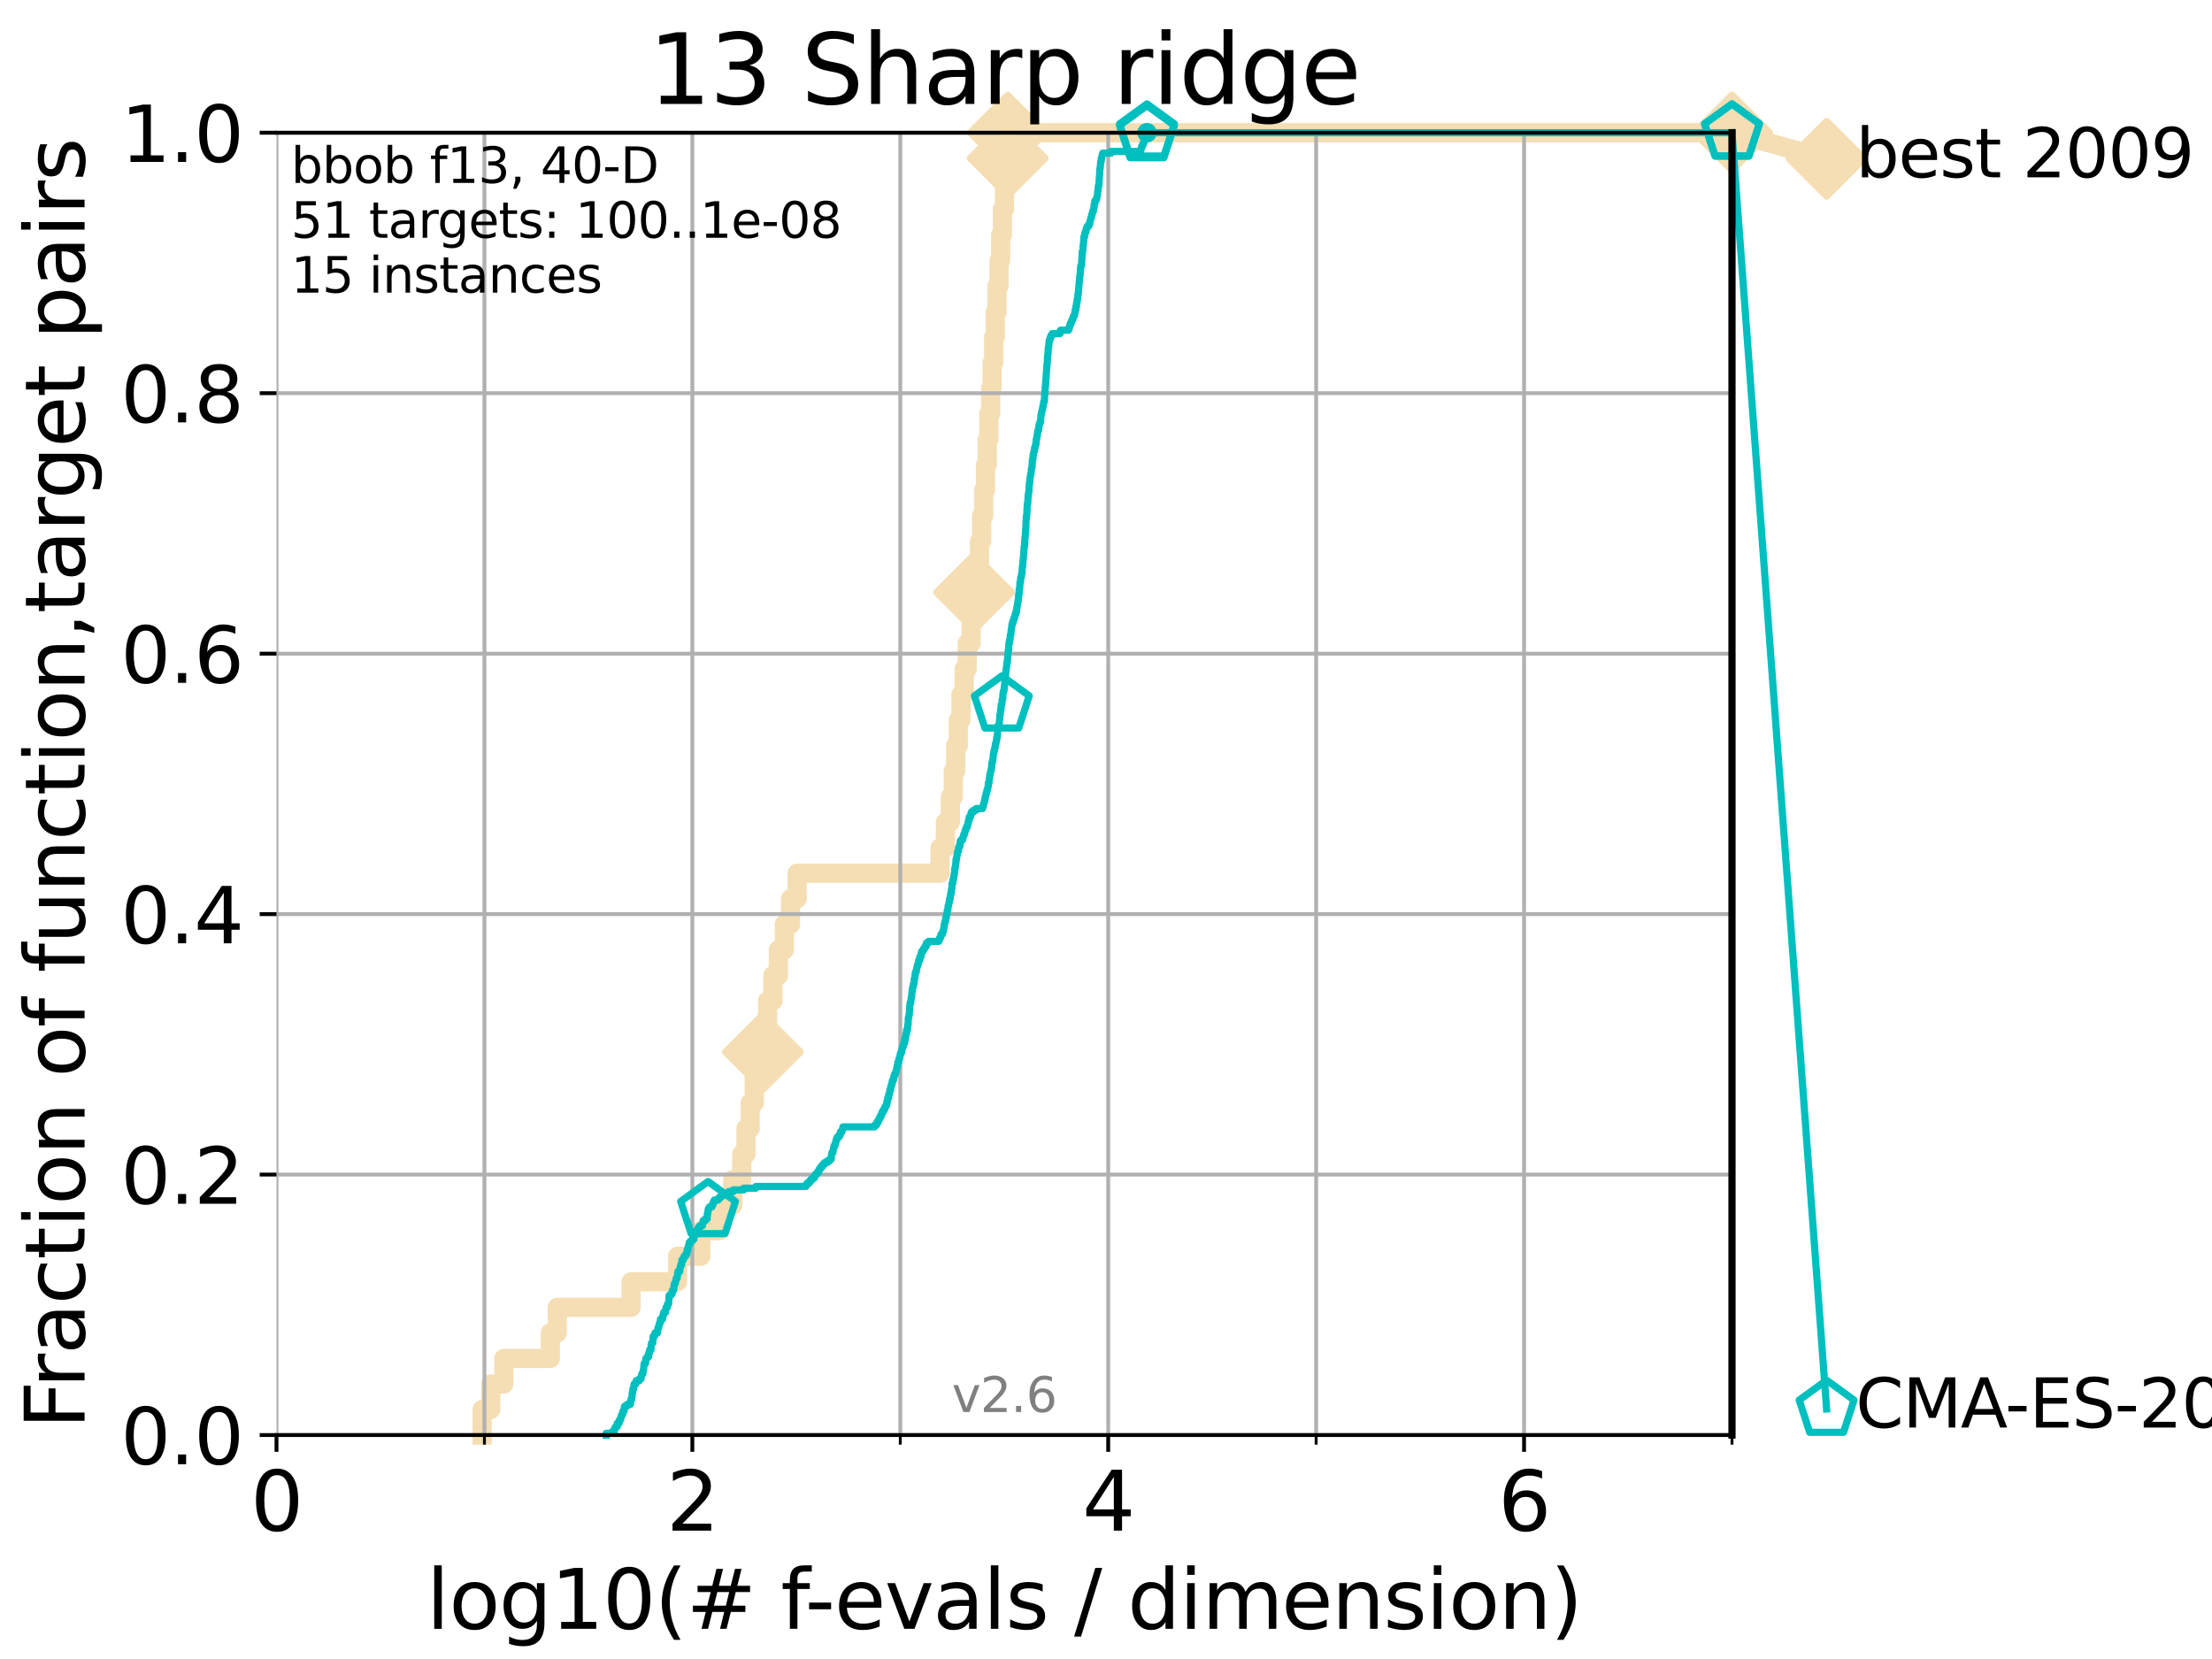 <?xml version="1.0" encoding="utf-8" standalone="no"?>
<!DOCTYPE svg PUBLIC "-//W3C//DTD SVG 1.1//EN"
  "http://www.w3.org/Graphics/SVG/1.1/DTD/svg11.dtd">
<svg xmlns:xlink="http://www.w3.org/1999/xlink" width="460.8pt" height="345.6pt" viewBox="0 0 460.8 345.6" xmlns="http://www.w3.org/2000/svg" version="1.1">
 <defs>
  <style type="text/css">*{stroke-linejoin: round; stroke-linecap: butt}</style>
 </defs>
 <g id="figure_1">
  <g id="patch_1">
   <path d="M 0 345.6 
L 460.8 345.6 
L 460.8 0 
L 0 0 
z
" style="fill: #ffffff"/>
  </g>
  <g id="axes_1">
   <g id="patch_2">
    <path d="M 57.6 298.944 
L 360.806 298.944 
L 360.806 27.648 
L 57.6 27.648 
z
" style="fill: #ffffff"/>
   </g>
   <g id="line2d_1">
    <path d="M 100.439 298.944 
L 100.439 293.624 
L 102.232 293.624 
L 102.232 288.305 
L 104.962 288.305 
L 104.962 282.985 
L 114.647 282.985 
L 114.647 277.666 
L 116.086 277.666 
L 116.086 272.346 
L 131.462 272.346 
L 131.462 267.027 
L 141.157 267.027 
L 141.157 261.707 
L 145.985 261.707 
L 145.985 256.388 
L 149.796 256.388 
L 149.796 251.068 
L 152.656 251.068 
L 152.656 245.749 
L 154.531 245.749 
L 154.531 240.429 
L 155.397 240.429 
L 155.397 235.11 
L 156.277 235.11 
L 156.277 229.79 
L 157.118 229.79 
L 157.118 224.471 
L 157.998 224.471 
L 157.998 219.151 
L 158.921 219.151 
L 158.921 213.832 
L 159.901 213.832 
L 159.901 208.512 
L 161.008 208.512 
L 161.008 203.192 
L 162.158 203.192 
L 162.158 197.873 
L 163.395 197.873 
L 163.395 192.553 
L 164.678 192.553 
L 164.678 187.234 
L 166.052 187.234 
L 166.052 181.914 
L 195.83 181.914 
L 195.83 176.595 
L 196.95 176.595 
L 196.95 171.275 
L 197.983 171.275 
L 197.983 165.956 
L 198.586 165.956 
L 198.586 160.636 
L 199.082 160.636 
L 199.082 155.317 
L 199.628 155.317 
L 199.628 149.997 
L 200.181 149.997 
L 200.181 144.678 
L 200.859 144.678 
L 200.859 139.358 
L 201.481 139.358 
L 201.481 134.039 
L 202.292 134.039 
L 202.292 128.719 
L 202.921 128.719 
L 202.921 123.4 
L 203.609 123.4 
L 203.609 118.08 
L 204.048 118.08 
L 204.048 112.76 
L 204.492 112.76 
L 204.492 107.441 
L 204.916 107.441 
L 204.916 102.121 
L 205.301 102.121 
L 205.301 96.802 
L 205.677 96.802 
L 205.677 91.482 
L 206.012 91.482 
L 206.012 86.163 
L 206.369 86.163 
L 206.369 80.843 
L 206.67 80.843 
L 206.67 75.524 
L 207 75.524 
L 207 70.204 
L 207.345 70.204 
L 207.345 64.885 
L 207.706 64.885 
L 207.706 59.565 
L 208.119 59.565 
L 208.119 54.246 
L 208.457 54.246 
L 208.457 48.926 
L 208.826 48.926 
L 208.826 43.607 
L 209.253 43.607 
L 209.253 38.287 
L 209.58 38.287 
L 209.58 32.968 
L 209.925 32.968 
L 209.925 27.648 
L 360.806 27.648 
" style="fill: none; stroke: #f5deb3; stroke-width: 4; stroke-linecap: square"/>
   </g>
   <g id="line2d_2">
    <defs>
     <path id="mfd7d23955c" d="M -0 7.778 
L 7.778 0 
L 0 -7.778 
L -7.778 -0 
z
" style="stroke: #f5deb3; stroke-width: 1.5; stroke-linejoin: miter"/>
    </defs>
    <g>
     <use xlink:href="#mfd7d23955c" x="158.921" y="219.151" style="fill: #f5deb3; stroke: #f5deb3; stroke-width: 1.5; stroke-linejoin: miter"/>
     <use xlink:href="#mfd7d23955c" x="202.921" y="123.4" style="fill: #f5deb3; stroke: #f5deb3; stroke-width: 1.5; stroke-linejoin: miter"/>
     <use xlink:href="#mfd7d23955c" x="209.925" y="32.968" style="fill: #f5deb3; stroke: #f5deb3; stroke-width: 1.5; stroke-linejoin: miter"/>
     <use xlink:href="#mfd7d23955c" x="209.925" y="27.648" style="fill: #f5deb3; stroke: #f5deb3; stroke-width: 1.5; stroke-linejoin: miter"/>
     <use xlink:href="#mfd7d23955c" x="360.806" y="27.648" style="fill: #f5deb3; stroke: #f5deb3; stroke-width: 1.5; stroke-linejoin: miter"/>
    </g>
   </g>
   <g id="line2d_3">
    <path style="fill: none; stroke: #f5deb3; stroke-width: 4; stroke-linecap: square"/>
    <g/>
   </g>
   <g id="line2d_4">
    <path d="M 360.806 27.648 
L 380.515 33.074 
" style="fill: none; stroke: #f5deb3; stroke-width: 4; stroke-linecap: square"/>
    <g>
     <use xlink:href="#mfd7d23955c" x="360.806" y="27.648" style="fill: #f5deb3; stroke: #f5deb3; stroke-width: 1.5; stroke-linejoin: miter"/>
     <use xlink:href="#mfd7d23955c" x="380.515" y="33.074" style="fill: #f5deb3; stroke: #f5deb3; stroke-width: 1.5; stroke-linejoin: miter"/>
    </g>
   </g>
   <g id="matplotlib.axis_1">
    <g id="xtick_1">
     <g id="line2d_5">
      <path d="M 57.6 298.944 
L 57.6 27.648 
" clip-path="url(#p7edd120b46)" style="fill: none; stroke: #b0b0b0; stroke-width: 0.8; stroke-linecap: square"/>
     </g>
     <g id="line2d_6">
      <defs>
       <path id="m9abfe29342" d="M 0 0 
L 0 3.5 
" style="stroke: #000000; stroke-width: 0.8"/>
      </defs>
      <g>
       <use xlink:href="#m9abfe29342" x="57.6" y="298.944" style="stroke: #000000; stroke-width: 0.8"/>
      </g>
     </g>
     <g id="text_1">
      <!-- 0 -->
      <g transform="translate(52.192 318.861)scale(0.17 -0.17)">
       <defs>
        <path id="DejaVuSans-30" d="M 2034 4250 
Q 1547 4250 1301 3770 
Q 1056 3291 1056 2328 
Q 1056 1369 1301 889 
Q 1547 409 2034 409 
Q 2525 409 2770 889 
Q 3016 1369 3016 2328 
Q 3016 3291 2770 3770 
Q 2525 4250 2034 4250 
z
M 2034 4750 
Q 2819 4750 3233 4129 
Q 3647 3509 3647 2328 
Q 3647 1150 3233 529 
Q 2819 -91 2034 -91 
Q 1250 -91 836 529 
Q 422 1150 422 2328 
Q 422 3509 836 4129 
Q 1250 4750 2034 4750 
z
" transform="scale(0.016)"/>
       </defs>
       <use xlink:href="#DejaVuSans-30"/>
      </g>
     </g>
    </g>
    <g id="xtick_2">
     <g id="line2d_7">
      <path d="M 144.23 298.944 
L 144.23 27.648 
" clip-path="url(#p7edd120b46)" style="fill: none; stroke: #b0b0b0; stroke-width: 0.8; stroke-linecap: square"/>
     </g>
     <g id="line2d_8">
      <g>
       <use xlink:href="#m9abfe29342" x="144.23" y="298.944" style="stroke: #000000; stroke-width: 0.8"/>
      </g>
     </g>
     <g id="text_2">
      <!-- 2 -->
      <g transform="translate(138.822 318.861)scale(0.17 -0.17)">
       <defs>
        <path id="DejaVuSans-32" d="M 1228 531 
L 3431 531 
L 3431 0 
L 469 0 
L 469 531 
Q 828 903 1448 1529 
Q 2069 2156 2228 2338 
Q 2531 2678 2651 2914 
Q 2772 3150 2772 3378 
Q 2772 3750 2511 3984 
Q 2250 4219 1831 4219 
Q 1534 4219 1204 4116 
Q 875 4013 500 3803 
L 500 4441 
Q 881 4594 1212 4672 
Q 1544 4750 1819 4750 
Q 2544 4750 2975 4387 
Q 3406 4025 3406 3419 
Q 3406 3131 3298 2873 
Q 3191 2616 2906 2266 
Q 2828 2175 2409 1742 
Q 1991 1309 1228 531 
z
" transform="scale(0.016)"/>
       </defs>
       <use xlink:href="#DejaVuSans-32"/>
      </g>
     </g>
    </g>
    <g id="xtick_3">
     <g id="line2d_9">
      <path d="M 230.861 298.944 
L 230.861 27.648 
" clip-path="url(#p7edd120b46)" style="fill: none; stroke: #b0b0b0; stroke-width: 0.8; stroke-linecap: square"/>
     </g>
     <g id="line2d_10">
      <g>
       <use xlink:href="#m9abfe29342" x="230.861" y="298.944" style="stroke: #000000; stroke-width: 0.8"/>
      </g>
     </g>
     <g id="text_3">
      <!-- 4 -->
      <g transform="translate(225.453 318.861)scale(0.17 -0.17)">
       <defs>
        <path id="DejaVuSans-34" d="M 2419 4116 
L 825 1625 
L 2419 1625 
L 2419 4116 
z
M 2253 4666 
L 3047 4666 
L 3047 1625 
L 3713 1625 
L 3713 1100 
L 3047 1100 
L 3047 0 
L 2419 0 
L 2419 1100 
L 313 1100 
L 313 1709 
L 2253 4666 
z
" transform="scale(0.016)"/>
       </defs>
       <use xlink:href="#DejaVuSans-34"/>
      </g>
     </g>
    </g>
    <g id="xtick_4">
     <g id="line2d_11">
      <path d="M 317.491 298.944 
L 317.491 27.648 
" clip-path="url(#p7edd120b46)" style="fill: none; stroke: #b0b0b0; stroke-width: 0.8; stroke-linecap: square"/>
     </g>
     <g id="line2d_12">
      <g>
       <use xlink:href="#m9abfe29342" x="317.491" y="298.944" style="stroke: #000000; stroke-width: 0.8"/>
      </g>
     </g>
     <g id="text_4">
      <!-- 6 -->
      <g transform="translate(312.083 318.861)scale(0.17 -0.17)">
       <defs>
        <path id="DejaVuSans-36" d="M 2113 2584 
Q 1688 2584 1439 2293 
Q 1191 2003 1191 1497 
Q 1191 994 1439 701 
Q 1688 409 2113 409 
Q 2538 409 2786 701 
Q 3034 994 3034 1497 
Q 3034 2003 2786 2293 
Q 2538 2584 2113 2584 
z
M 3366 4563 
L 3366 3988 
Q 3128 4100 2886 4159 
Q 2644 4219 2406 4219 
Q 1781 4219 1451 3797 
Q 1122 3375 1075 2522 
Q 1259 2794 1537 2939 
Q 1816 3084 2150 3084 
Q 2853 3084 3261 2657 
Q 3669 2231 3669 1497 
Q 3669 778 3244 343 
Q 2819 -91 2113 -91 
Q 1303 -91 875 529 
Q 447 1150 447 2328 
Q 447 3434 972 4092 
Q 1497 4750 2381 4750 
Q 2619 4750 2861 4703 
Q 3103 4656 3366 4563 
z
" transform="scale(0.016)"/>
       </defs>
       <use xlink:href="#DejaVuSans-36"/>
      </g>
     </g>
    </g>
    <g id="xtick_5">
     <g id="line2d_13">
      <path d="M 100.915 298.944 
L 100.915 27.648 
" clip-path="url(#p7edd120b46)" style="fill: none; stroke: #b0b0b0; stroke-width: 0.8; stroke-linecap: square"/>
     </g>
     <g id="line2d_14">
      <defs>
       <path id="m0323453ff6" d="M 0 0 
L 0 2 
" style="stroke: #000000; stroke-width: 0.6"/>
      </defs>
      <g>
       <use xlink:href="#m0323453ff6" x="100.915" y="298.944" style="stroke: #000000; stroke-width: 0.6"/>
      </g>
     </g>
    </g>
    <g id="xtick_6">
     <g id="line2d_15">
      <path d="M 187.546 298.944 
L 187.546 27.648 
" clip-path="url(#p7edd120b46)" style="fill: none; stroke: #b0b0b0; stroke-width: 0.8; stroke-linecap: square"/>
     </g>
     <g id="line2d_16">
      <g>
       <use xlink:href="#m0323453ff6" x="187.546" y="298.944" style="stroke: #000000; stroke-width: 0.6"/>
      </g>
     </g>
    </g>
    <g id="xtick_7">
     <g id="line2d_17">
      <path d="M 274.176 298.944 
L 274.176 27.648 
" clip-path="url(#p7edd120b46)" style="fill: none; stroke: #b0b0b0; stroke-width: 0.8; stroke-linecap: square"/>
     </g>
     <g id="line2d_18">
      <g>
       <use xlink:href="#m0323453ff6" x="274.176" y="298.944" style="stroke: #000000; stroke-width: 0.6"/>
      </g>
     </g>
    </g>
    <g id="xtick_8">
     <g id="line2d_19">
      <path d="M 360.806 298.944 
L 360.806 27.648 
" clip-path="url(#p7edd120b46)" style="fill: none; stroke: #b0b0b0; stroke-width: 0.8; stroke-linecap: square"/>
     </g>
     <g id="line2d_20">
      <g>
       <use xlink:href="#m0323453ff6" x="360.806" y="298.944" style="stroke: #000000; stroke-width: 0.6"/>
      </g>
     </g>
    </g>
    <g id="text_5">
     <!-- log10(# f-evals / dimension) -->
     <g transform="translate(88.823 339.314)scale(0.17 -0.17)">
      <defs>
       <path id="DejaVuSans-6c" d="M 603 4863 
L 1178 4863 
L 1178 0 
L 603 0 
L 603 4863 
z
" transform="scale(0.016)"/>
       <path id="DejaVuSans-6f" d="M 1959 3097 
Q 1497 3097 1228 2736 
Q 959 2375 959 1747 
Q 959 1119 1226 758 
Q 1494 397 1959 397 
Q 2419 397 2687 759 
Q 2956 1122 2956 1747 
Q 2956 2369 2687 2733 
Q 2419 3097 1959 3097 
z
M 1959 3584 
Q 2709 3584 3137 3096 
Q 3566 2609 3566 1747 
Q 3566 888 3137 398 
Q 2709 -91 1959 -91 
Q 1206 -91 779 398 
Q 353 888 353 1747 
Q 353 2609 779 3096 
Q 1206 3584 1959 3584 
z
" transform="scale(0.016)"/>
       <path id="DejaVuSans-67" d="M 2906 1791 
Q 2906 2416 2648 2759 
Q 2391 3103 1925 3103 
Q 1463 3103 1205 2759 
Q 947 2416 947 1791 
Q 947 1169 1205 825 
Q 1463 481 1925 481 
Q 2391 481 2648 825 
Q 2906 1169 2906 1791 
z
M 3481 434 
Q 3481 -459 3084 -895 
Q 2688 -1331 1869 -1331 
Q 1566 -1331 1297 -1286 
Q 1028 -1241 775 -1147 
L 775 -588 
Q 1028 -725 1275 -790 
Q 1522 -856 1778 -856 
Q 2344 -856 2625 -561 
Q 2906 -266 2906 331 
L 2906 616 
Q 2728 306 2450 153 
Q 2172 0 1784 0 
Q 1141 0 747 490 
Q 353 981 353 1791 
Q 353 2603 747 3093 
Q 1141 3584 1784 3584 
Q 2172 3584 2450 3431 
Q 2728 3278 2906 2969 
L 2906 3500 
L 3481 3500 
L 3481 434 
z
" transform="scale(0.016)"/>
       <path id="DejaVuSans-31" d="M 794 531 
L 1825 531 
L 1825 4091 
L 703 3866 
L 703 4441 
L 1819 4666 
L 2450 4666 
L 2450 531 
L 3481 531 
L 3481 0 
L 794 0 
L 794 531 
z
" transform="scale(0.016)"/>
       <path id="DejaVuSans-28" d="M 1984 4856 
Q 1566 4138 1362 3434 
Q 1159 2731 1159 2009 
Q 1159 1288 1364 580 
Q 1569 -128 1984 -844 
L 1484 -844 
Q 1016 -109 783 600 
Q 550 1309 550 2009 
Q 550 2706 781 3412 
Q 1013 4119 1484 4856 
L 1984 4856 
z
" transform="scale(0.016)"/>
       <path id="DejaVuSans-23" d="M 3272 2816 
L 2363 2816 
L 2100 1772 
L 3016 1772 
L 3272 2816 
z
M 2803 4594 
L 2478 3297 
L 3391 3297 
L 3719 4594 
L 4219 4594 
L 3897 3297 
L 4872 3297 
L 4872 2816 
L 3775 2816 
L 3519 1772 
L 4513 1772 
L 4513 1294 
L 3397 1294 
L 3072 0 
L 2572 0 
L 2894 1294 
L 1978 1294 
L 1656 0 
L 1153 0 
L 1478 1294 
L 494 1294 
L 494 1772 
L 1594 1772 
L 1856 2816 
L 850 2816 
L 850 3297 
L 1978 3297 
L 2297 4594 
L 2803 4594 
z
" transform="scale(0.016)"/>
       <path id="DejaVuSans-20" transform="scale(0.016)"/>
       <path id="DejaVuSans-66" d="M 2375 4863 
L 2375 4384 
L 1825 4384 
Q 1516 4384 1395 4259 
Q 1275 4134 1275 3809 
L 1275 3500 
L 2222 3500 
L 2222 3053 
L 1275 3053 
L 1275 0 
L 697 0 
L 697 3053 
L 147 3053 
L 147 3500 
L 697 3500 
L 697 3744 
Q 697 4328 969 4595 
Q 1241 4863 1831 4863 
L 2375 4863 
z
" transform="scale(0.016)"/>
       <path id="DejaVuSans-2d" d="M 313 2009 
L 1997 2009 
L 1997 1497 
L 313 1497 
L 313 2009 
z
" transform="scale(0.016)"/>
       <path id="DejaVuSans-65" d="M 3597 1894 
L 3597 1613 
L 953 1613 
Q 991 1019 1311 708 
Q 1631 397 2203 397 
Q 2534 397 2845 478 
Q 3156 559 3463 722 
L 3463 178 
Q 3153 47 2828 -22 
Q 2503 -91 2169 -91 
Q 1331 -91 842 396 
Q 353 884 353 1716 
Q 353 2575 817 3079 
Q 1281 3584 2069 3584 
Q 2775 3584 3186 3129 
Q 3597 2675 3597 1894 
z
M 3022 2063 
Q 3016 2534 2758 2815 
Q 2500 3097 2075 3097 
Q 1594 3097 1305 2825 
Q 1016 2553 972 2059 
L 3022 2063 
z
" transform="scale(0.016)"/>
       <path id="DejaVuSans-76" d="M 191 3500 
L 800 3500 
L 1894 563 
L 2988 3500 
L 3597 3500 
L 2284 0 
L 1503 0 
L 191 3500 
z
" transform="scale(0.016)"/>
       <path id="DejaVuSans-61" d="M 2194 1759 
Q 1497 1759 1228 1600 
Q 959 1441 959 1056 
Q 959 750 1161 570 
Q 1363 391 1709 391 
Q 2188 391 2477 730 
Q 2766 1069 2766 1631 
L 2766 1759 
L 2194 1759 
z
M 3341 1997 
L 3341 0 
L 2766 0 
L 2766 531 
Q 2569 213 2275 61 
Q 1981 -91 1556 -91 
Q 1019 -91 701 211 
Q 384 513 384 1019 
Q 384 1609 779 1909 
Q 1175 2209 1959 2209 
L 2766 2209 
L 2766 2266 
Q 2766 2663 2505 2880 
Q 2244 3097 1772 3097 
Q 1472 3097 1187 3025 
Q 903 2953 641 2809 
L 641 3341 
Q 956 3463 1253 3523 
Q 1550 3584 1831 3584 
Q 2591 3584 2966 3190 
Q 3341 2797 3341 1997 
z
" transform="scale(0.016)"/>
       <path id="DejaVuSans-73" d="M 2834 3397 
L 2834 2853 
Q 2591 2978 2328 3040 
Q 2066 3103 1784 3103 
Q 1356 3103 1142 2972 
Q 928 2841 928 2578 
Q 928 2378 1081 2264 
Q 1234 2150 1697 2047 
L 1894 2003 
Q 2506 1872 2764 1633 
Q 3022 1394 3022 966 
Q 3022 478 2636 193 
Q 2250 -91 1575 -91 
Q 1294 -91 989 -36 
Q 684 19 347 128 
L 347 722 
Q 666 556 975 473 
Q 1284 391 1588 391 
Q 1994 391 2212 530 
Q 2431 669 2431 922 
Q 2431 1156 2273 1281 
Q 2116 1406 1581 1522 
L 1381 1569 
Q 847 1681 609 1914 
Q 372 2147 372 2553 
Q 372 3047 722 3315 
Q 1072 3584 1716 3584 
Q 2034 3584 2315 3537 
Q 2597 3491 2834 3397 
z
" transform="scale(0.016)"/>
       <path id="DejaVuSans-2f" d="M 1625 4666 
L 2156 4666 
L 531 -594 
L 0 -594 
L 1625 4666 
z
" transform="scale(0.016)"/>
       <path id="DejaVuSans-64" d="M 2906 2969 
L 2906 4863 
L 3481 4863 
L 3481 0 
L 2906 0 
L 2906 525 
Q 2725 213 2448 61 
Q 2172 -91 1784 -91 
Q 1150 -91 751 415 
Q 353 922 353 1747 
Q 353 2572 751 3078 
Q 1150 3584 1784 3584 
Q 2172 3584 2448 3432 
Q 2725 3281 2906 2969 
z
M 947 1747 
Q 947 1113 1208 752 
Q 1469 391 1925 391 
Q 2381 391 2643 752 
Q 2906 1113 2906 1747 
Q 2906 2381 2643 2742 
Q 2381 3103 1925 3103 
Q 1469 3103 1208 2742 
Q 947 2381 947 1747 
z
" transform="scale(0.016)"/>
       <path id="DejaVuSans-69" d="M 603 3500 
L 1178 3500 
L 1178 0 
L 603 0 
L 603 3500 
z
M 603 4863 
L 1178 4863 
L 1178 4134 
L 603 4134 
L 603 4863 
z
" transform="scale(0.016)"/>
       <path id="DejaVuSans-6d" d="M 3328 2828 
Q 3544 3216 3844 3400 
Q 4144 3584 4550 3584 
Q 5097 3584 5394 3201 
Q 5691 2819 5691 2113 
L 5691 0 
L 5113 0 
L 5113 2094 
Q 5113 2597 4934 2840 
Q 4756 3084 4391 3084 
Q 3944 3084 3684 2787 
Q 3425 2491 3425 1978 
L 3425 0 
L 2847 0 
L 2847 2094 
Q 2847 2600 2669 2842 
Q 2491 3084 2119 3084 
Q 1678 3084 1418 2786 
Q 1159 2488 1159 1978 
L 1159 0 
L 581 0 
L 581 3500 
L 1159 3500 
L 1159 2956 
Q 1356 3278 1631 3431 
Q 1906 3584 2284 3584 
Q 2666 3584 2933 3390 
Q 3200 3197 3328 2828 
z
" transform="scale(0.016)"/>
       <path id="DejaVuSans-6e" d="M 3513 2113 
L 3513 0 
L 2938 0 
L 2938 2094 
Q 2938 2591 2744 2837 
Q 2550 3084 2163 3084 
Q 1697 3084 1428 2787 
Q 1159 2491 1159 1978 
L 1159 0 
L 581 0 
L 581 3500 
L 1159 3500 
L 1159 2956 
Q 1366 3272 1645 3428 
Q 1925 3584 2291 3584 
Q 2894 3584 3203 3211 
Q 3513 2838 3513 2113 
z
" transform="scale(0.016)"/>
       <path id="DejaVuSans-29" d="M 513 4856 
L 1013 4856 
Q 1481 4119 1714 3412 
Q 1947 2706 1947 2009 
Q 1947 1309 1714 600 
Q 1481 -109 1013 -844 
L 513 -844 
Q 928 -128 1133 580 
Q 1338 1288 1338 2009 
Q 1338 2731 1133 3434 
Q 928 4138 513 4856 
z
" transform="scale(0.016)"/>
      </defs>
      <use xlink:href="#DejaVuSans-6c"/>
      <use xlink:href="#DejaVuSans-6f" x="27.783"/>
      <use xlink:href="#DejaVuSans-67" x="88.965"/>
      <use xlink:href="#DejaVuSans-31" x="152.441"/>
      <use xlink:href="#DejaVuSans-30" x="216.064"/>
      <use xlink:href="#DejaVuSans-28" x="279.688"/>
      <use xlink:href="#DejaVuSans-23" x="318.701"/>
      <use xlink:href="#DejaVuSans-20" x="402.49"/>
      <use xlink:href="#DejaVuSans-66" x="434.277"/>
      <use xlink:href="#DejaVuSans-2d" x="463.982"/>
      <use xlink:href="#DejaVuSans-65" x="500.066"/>
      <use xlink:href="#DejaVuSans-76" x="561.59"/>
      <use xlink:href="#DejaVuSans-61" x="620.77"/>
      <use xlink:href="#DejaVuSans-6c" x="682.049"/>
      <use xlink:href="#DejaVuSans-73" x="709.832"/>
      <use xlink:href="#DejaVuSans-20" x="761.932"/>
      <use xlink:href="#DejaVuSans-2f" x="793.719"/>
      <use xlink:href="#DejaVuSans-20" x="827.41"/>
      <use xlink:href="#DejaVuSans-64" x="859.197"/>
      <use xlink:href="#DejaVuSans-69" x="922.674"/>
      <use xlink:href="#DejaVuSans-6d" x="950.457"/>
      <use xlink:href="#DejaVuSans-65" x="1047.869"/>
      <use xlink:href="#DejaVuSans-6e" x="1109.393"/>
      <use xlink:href="#DejaVuSans-73" x="1172.771"/>
      <use xlink:href="#DejaVuSans-69" x="1224.871"/>
      <use xlink:href="#DejaVuSans-6f" x="1252.654"/>
      <use xlink:href="#DejaVuSans-6e" x="1313.836"/>
      <use xlink:href="#DejaVuSans-29" x="1377.215"/>
     </g>
    </g>
   </g>
   <g id="matplotlib.axis_2">
    <g id="ytick_1">
     <g id="line2d_21">
      <path d="M 57.6 298.944 
L 360.806 298.944 
" clip-path="url(#p7edd120b46)" style="fill: none; stroke: #b0b0b0; stroke-width: 0.8; stroke-linecap: square"/>
     </g>
     <g id="line2d_22">
      <defs>
       <path id="m8a959f4a20" d="M 0 0 
L -3.5 0 
" style="stroke: #000000; stroke-width: 0.8"/>
      </defs>
      <g>
       <use xlink:href="#m8a959f4a20" x="57.6" y="298.944" style="stroke: #000000; stroke-width: 0.8"/>
      </g>
     </g>
     <g id="text_6">
      <!-- 0.0 -->
      <g transform="translate(25.155 305.023)scale(0.16 -0.16)">
       <defs>
        <path id="DejaVuSans-2e" d="M 684 794 
L 1344 794 
L 1344 0 
L 684 0 
L 684 794 
z
" transform="scale(0.016)"/>
       </defs>
       <use xlink:href="#DejaVuSans-30"/>
       <use xlink:href="#DejaVuSans-2e" x="63.623"/>
       <use xlink:href="#DejaVuSans-30" x="95.41"/>
      </g>
     </g>
    </g>
    <g id="ytick_2">
     <g id="line2d_23">
      <path d="M 57.6 244.685 
L 360.806 244.685 
" clip-path="url(#p7edd120b46)" style="fill: none; stroke: #b0b0b0; stroke-width: 0.8; stroke-linecap: square"/>
     </g>
     <g id="line2d_24">
      <g>
       <use xlink:href="#m8a959f4a20" x="57.6" y="244.685" style="stroke: #000000; stroke-width: 0.8"/>
      </g>
     </g>
     <g id="text_7">
      <!-- 0.2 -->
      <g transform="translate(25.155 250.764)scale(0.16 -0.16)">
       <use xlink:href="#DejaVuSans-30"/>
       <use xlink:href="#DejaVuSans-2e" x="63.623"/>
       <use xlink:href="#DejaVuSans-32" x="95.41"/>
      </g>
     </g>
    </g>
    <g id="ytick_3">
     <g id="line2d_25">
      <path d="M 57.6 190.426 
L 360.806 190.426 
" clip-path="url(#p7edd120b46)" style="fill: none; stroke: #b0b0b0; stroke-width: 0.8; stroke-linecap: square"/>
     </g>
     <g id="line2d_26">
      <g>
       <use xlink:href="#m8a959f4a20" x="57.6" y="190.426" style="stroke: #000000; stroke-width: 0.8"/>
      </g>
     </g>
     <g id="text_8">
      <!-- 0.4 -->
      <g transform="translate(25.155 196.504)scale(0.16 -0.16)">
       <use xlink:href="#DejaVuSans-30"/>
       <use xlink:href="#DejaVuSans-2e" x="63.623"/>
       <use xlink:href="#DejaVuSans-34" x="95.41"/>
      </g>
     </g>
    </g>
    <g id="ytick_4">
     <g id="line2d_27">
      <path d="M 57.6 136.166 
L 360.806 136.166 
" clip-path="url(#p7edd120b46)" style="fill: none; stroke: #b0b0b0; stroke-width: 0.8; stroke-linecap: square"/>
     </g>
     <g id="line2d_28">
      <g>
       <use xlink:href="#m8a959f4a20" x="57.6" y="136.166" style="stroke: #000000; stroke-width: 0.8"/>
      </g>
     </g>
     <g id="text_9">
      <!-- 0.6 -->
      <g transform="translate(25.155 142.245)scale(0.16 -0.16)">
       <use xlink:href="#DejaVuSans-30"/>
       <use xlink:href="#DejaVuSans-2e" x="63.623"/>
       <use xlink:href="#DejaVuSans-36" x="95.41"/>
      </g>
     </g>
    </g>
    <g id="ytick_5">
     <g id="line2d_29">
      <path d="M 57.6 81.907 
L 360.806 81.907 
" clip-path="url(#p7edd120b46)" style="fill: none; stroke: #b0b0b0; stroke-width: 0.8; stroke-linecap: square"/>
     </g>
     <g id="line2d_30">
      <g>
       <use xlink:href="#m8a959f4a20" x="57.6" y="81.907" style="stroke: #000000; stroke-width: 0.8"/>
      </g>
     </g>
     <g id="text_10">
      <!-- 0.8 -->
      <g transform="translate(25.155 87.986)scale(0.16 -0.16)">
       <defs>
        <path id="DejaVuSans-38" d="M 2034 2216 
Q 1584 2216 1326 1975 
Q 1069 1734 1069 1313 
Q 1069 891 1326 650 
Q 1584 409 2034 409 
Q 2484 409 2743 651 
Q 3003 894 3003 1313 
Q 3003 1734 2745 1975 
Q 2488 2216 2034 2216 
z
M 1403 2484 
Q 997 2584 770 2862 
Q 544 3141 544 3541 
Q 544 4100 942 4425 
Q 1341 4750 2034 4750 
Q 2731 4750 3128 4425 
Q 3525 4100 3525 3541 
Q 3525 3141 3298 2862 
Q 3072 2584 2669 2484 
Q 3125 2378 3379 2068 
Q 3634 1759 3634 1313 
Q 3634 634 3220 271 
Q 2806 -91 2034 -91 
Q 1263 -91 848 271 
Q 434 634 434 1313 
Q 434 1759 690 2068 
Q 947 2378 1403 2484 
z
M 1172 3481 
Q 1172 3119 1398 2916 
Q 1625 2713 2034 2713 
Q 2441 2713 2670 2916 
Q 2900 3119 2900 3481 
Q 2900 3844 2670 4047 
Q 2441 4250 2034 4250 
Q 1625 4250 1398 4047 
Q 1172 3844 1172 3481 
z
" transform="scale(0.016)"/>
       </defs>
       <use xlink:href="#DejaVuSans-30"/>
       <use xlink:href="#DejaVuSans-2e" x="63.623"/>
       <use xlink:href="#DejaVuSans-38" x="95.41"/>
      </g>
     </g>
    </g>
    <g id="ytick_6">
     <g id="line2d_31">
      <path d="M 57.6 27.648 
L 360.806 27.648 
" clip-path="url(#p7edd120b46)" style="fill: none; stroke: #b0b0b0; stroke-width: 0.8; stroke-linecap: square"/>
     </g>
     <g id="line2d_32">
      <g>
       <use xlink:href="#m8a959f4a20" x="57.6" y="27.648" style="stroke: #000000; stroke-width: 0.8"/>
      </g>
     </g>
     <g id="text_11">
      <!-- 1.0 -->
      <g transform="translate(25.155 33.727)scale(0.16 -0.16)">
       <use xlink:href="#DejaVuSans-31"/>
       <use xlink:href="#DejaVuSans-2e" x="63.623"/>
       <use xlink:href="#DejaVuSans-30" x="95.41"/>
      </g>
     </g>
    </g>
    <g id="text_12">
     <!-- Fraction of function,target pairs -->
     <g transform="translate(17.62 297.681)rotate(-90)scale(0.17 -0.17)">
      <defs>
       <path id="DejaVuSans-46" d="M 628 4666 
L 3309 4666 
L 3309 4134 
L 1259 4134 
L 1259 2759 
L 3109 2759 
L 3109 2228 
L 1259 2228 
L 1259 0 
L 628 0 
L 628 4666 
z
" transform="scale(0.016)"/>
       <path id="DejaVuSans-72" d="M 2631 2963 
Q 2534 3019 2420 3045 
Q 2306 3072 2169 3072 
Q 1681 3072 1420 2755 
Q 1159 2438 1159 1844 
L 1159 0 
L 581 0 
L 581 3500 
L 1159 3500 
L 1159 2956 
Q 1341 3275 1631 3429 
Q 1922 3584 2338 3584 
Q 2397 3584 2469 3576 
Q 2541 3569 2628 3553 
L 2631 2963 
z
" transform="scale(0.016)"/>
       <path id="DejaVuSans-63" d="M 3122 3366 
L 3122 2828 
Q 2878 2963 2633 3030 
Q 2388 3097 2138 3097 
Q 1578 3097 1268 2742 
Q 959 2388 959 1747 
Q 959 1106 1268 751 
Q 1578 397 2138 397 
Q 2388 397 2633 464 
Q 2878 531 3122 666 
L 3122 134 
Q 2881 22 2623 -34 
Q 2366 -91 2075 -91 
Q 1284 -91 818 406 
Q 353 903 353 1747 
Q 353 2603 823 3093 
Q 1294 3584 2113 3584 
Q 2378 3584 2631 3529 
Q 2884 3475 3122 3366 
z
" transform="scale(0.016)"/>
       <path id="DejaVuSans-74" d="M 1172 4494 
L 1172 3500 
L 2356 3500 
L 2356 3053 
L 1172 3053 
L 1172 1153 
Q 1172 725 1289 603 
Q 1406 481 1766 481 
L 2356 481 
L 2356 0 
L 1766 0 
Q 1100 0 847 248 
Q 594 497 594 1153 
L 594 3053 
L 172 3053 
L 172 3500 
L 594 3500 
L 594 4494 
L 1172 4494 
z
" transform="scale(0.016)"/>
       <path id="DejaVuSans-75" d="M 544 1381 
L 544 3500 
L 1119 3500 
L 1119 1403 
Q 1119 906 1312 657 
Q 1506 409 1894 409 
Q 2359 409 2629 706 
Q 2900 1003 2900 1516 
L 2900 3500 
L 3475 3500 
L 3475 0 
L 2900 0 
L 2900 538 
Q 2691 219 2414 64 
Q 2138 -91 1772 -91 
Q 1169 -91 856 284 
Q 544 659 544 1381 
z
M 1991 3584 
L 1991 3584 
z
" transform="scale(0.016)"/>
       <path id="DejaVuSans-2c" d="M 750 794 
L 1409 794 
L 1409 256 
L 897 -744 
L 494 -744 
L 750 256 
L 750 794 
z
" transform="scale(0.016)"/>
       <path id="DejaVuSans-70" d="M 1159 525 
L 1159 -1331 
L 581 -1331 
L 581 3500 
L 1159 3500 
L 1159 2969 
Q 1341 3281 1617 3432 
Q 1894 3584 2278 3584 
Q 2916 3584 3314 3078 
Q 3713 2572 3713 1747 
Q 3713 922 3314 415 
Q 2916 -91 2278 -91 
Q 1894 -91 1617 61 
Q 1341 213 1159 525 
z
M 3116 1747 
Q 3116 2381 2855 2742 
Q 2594 3103 2138 3103 
Q 1681 3103 1420 2742 
Q 1159 2381 1159 1747 
Q 1159 1113 1420 752 
Q 1681 391 2138 391 
Q 2594 391 2855 752 
Q 3116 1113 3116 1747 
z
" transform="scale(0.016)"/>
      </defs>
      <use xlink:href="#DejaVuSans-46"/>
      <use xlink:href="#DejaVuSans-72" x="50.27"/>
      <use xlink:href="#DejaVuSans-61" x="91.383"/>
      <use xlink:href="#DejaVuSans-63" x="152.662"/>
      <use xlink:href="#DejaVuSans-74" x="207.643"/>
      <use xlink:href="#DejaVuSans-69" x="246.852"/>
      <use xlink:href="#DejaVuSans-6f" x="274.635"/>
      <use xlink:href="#DejaVuSans-6e" x="335.816"/>
      <use xlink:href="#DejaVuSans-20" x="399.195"/>
      <use xlink:href="#DejaVuSans-6f" x="430.982"/>
      <use xlink:href="#DejaVuSans-66" x="492.164"/>
      <use xlink:href="#DejaVuSans-20" x="527.369"/>
      <use xlink:href="#DejaVuSans-66" x="559.156"/>
      <use xlink:href="#DejaVuSans-75" x="594.361"/>
      <use xlink:href="#DejaVuSans-6e" x="657.74"/>
      <use xlink:href="#DejaVuSans-63" x="721.119"/>
      <use xlink:href="#DejaVuSans-74" x="776.1"/>
      <use xlink:href="#DejaVuSans-69" x="815.309"/>
      <use xlink:href="#DejaVuSans-6f" x="843.092"/>
      <use xlink:href="#DejaVuSans-6e" x="904.273"/>
      <use xlink:href="#DejaVuSans-2c" x="967.652"/>
      <use xlink:href="#DejaVuSans-74" x="999.439"/>
      <use xlink:href="#DejaVuSans-61" x="1038.648"/>
      <use xlink:href="#DejaVuSans-72" x="1099.928"/>
      <use xlink:href="#DejaVuSans-67" x="1139.291"/>
      <use xlink:href="#DejaVuSans-65" x="1202.768"/>
      <use xlink:href="#DejaVuSans-74" x="1264.291"/>
      <use xlink:href="#DejaVuSans-20" x="1303.5"/>
      <use xlink:href="#DejaVuSans-70" x="1335.287"/>
      <use xlink:href="#DejaVuSans-61" x="1398.764"/>
      <use xlink:href="#DejaVuSans-69" x="1460.043"/>
      <use xlink:href="#DejaVuSans-72" x="1487.826"/>
      <use xlink:href="#DejaVuSans-73" x="1528.939"/>
     </g>
    </g>
   </g>
   <g id="line2d_33">
    <defs>
     <path id="mebce9d55f0" d="M 0 1.5 
C 0.398 1.5 0.779 1.342 1.061 1.061 
C 1.342 0.779 1.5 0.398 1.5 0 
C 1.5 -0.398 1.342 -0.779 1.061 -1.061 
C 0.779 -1.342 0.398 -1.5 0 -1.5 
C -0.398 -1.5 -0.779 -1.342 -1.061 -1.061 
C -1.342 -0.779 -1.5 -0.398 -1.5 0 
C -1.5 0.398 -1.342 0.779 -1.061 1.061 
C -0.779 1.342 -0.398 1.5 0 1.5 
z
" style="stroke: #f5deb3"/>
    </defs>
    <g>
     <use xlink:href="#mebce9d55f0" x="209.925" y="27.648" style="fill: #f5deb3; stroke: #f5deb3"/>
     <use xlink:href="#mebce9d55f0" x="209.925" y="27.648" style="fill: #f5deb3; stroke: #f5deb3"/>
    </g>
   </g>
   <g id="line2d_34">
    <defs>
     <path id="ma3d01f3485" d="M 0 1.5 
C 0.398 1.5 0.779 1.342 1.061 1.061 
C 1.342 0.779 1.5 0.398 1.5 0 
C 1.5 -0.398 1.342 -0.779 1.061 -1.061 
C 0.779 -1.342 0.398 -1.5 0 -1.5 
C -0.398 -1.5 -0.779 -1.342 -1.061 -1.061 
C -1.342 -0.779 -1.5 -0.398 -1.5 0 
C -1.5 0.398 -1.342 0.779 -1.061 1.061 
C -0.779 1.342 -0.398 1.5 0 1.5 
z
" style="stroke: #00bfbf"/>
    </defs>
    <g>
     <use xlink:href="#ma3d01f3485" x="238.937" y="27.648" style="fill: #00bfbf; stroke: #00bfbf"/>
     <use xlink:href="#ma3d01f3485" x="238.937" y="27.648" style="fill: #00bfbf; stroke: #00bfbf"/>
    </g>
   </g>
   <g id="line2d_35">
    <path d="M 126.275 298.944 
L 126.275 298.589 
L 127.538 298.589 
L 127.538 298.235 
L 127.945 298.235 
L 128.045 297.525 
L 128.266 297.525 
L 128.266 297.171 
L 128.593 297.171 
L 128.604 296.462 
L 128.988 296.462 
L 129.052 295.752 
L 129.293 295.752 
L 129.396 295.043 
L 129.489 295.043 
L 129.489 294.688 
L 129.704 294.688 
L 129.775 293.979 
L 129.997 293.979 
L 130.027 293.27 
L 130.137 293.27 
L 130.137 292.915 
L 130.638 292.915 
L 130.638 292.561 
L 131.322 292.561 
L 131.388 291.851 
L 131.434 291.851 
L 131.434 291.497 
L 131.61 291.497 
L 131.72 290.078 
L 131.811 290.078 
L 131.82 289.369 
L 131.992 289.369 
L 132.037 288.66 
L 132.118 288.66 
L 132.118 288.305 
L 132.455 288.305 
L 132.543 287.596 
L 133.197 287.596 
L 133.197 287.241 
L 133.524 287.241 
L 133.615 286.532 
L 133.714 286.532 
L 133.714 286.177 
L 133.926 286.177 
L 133.999 285.468 
L 134.056 285.468 
L 134.153 284.404 
L 134.185 284.404 
L 134.185 284.049 
L 134.464 284.049 
L 134.542 282.985 
L 134.824 282.985 
L 134.824 282.631 
L 135.116 282.631 
L 135.124 281.922 
L 135.268 281.922 
L 135.314 281.212 
L 135.606 281.212 
L 135.65 280.148 
L 135.717 280.148 
L 135.717 279.794 
L 135.974 279.794 
L 136.069 278.375 
L 136.343 278.375 
L 136.442 277.666 
L 136.975 277.666 
L 137.058 276.602 
L 137.209 276.602 
L 137.318 275.893 
L 137.406 275.893 
L 137.406 275.538 
L 137.568 275.538 
L 137.581 274.829 
L 137.992 274.829 
L 138.07 274.12 
L 138.161 274.12 
L 138.239 273.41 
L 138.617 273.41 
L 138.661 272.701 
L 138.756 272.701 
L 138.756 272.346 
L 139.024 272.346 
L 139.055 271.637 
L 139.283 271.637 
L 139.381 269.864 
L 139.754 269.864 
L 139.754 269.509 
L 140.027 269.509 
L 140.086 268.8 
L 140.336 268.8 
L 140.411 267.736 
L 140.503 267.736 
L 140.503 267.381 
L 140.686 267.381 
L 140.776 266.672 
L 140.849 266.672 
L 140.849 266.318 
L 141.062 266.318 
L 141.168 265.254 
L 141.201 265.254 
L 141.201 264.899 
L 141.594 264.899 
L 141.638 264.19 
L 141.708 264.19 
L 141.799 263.48 
L 142.006 263.48 
L 142.075 262.417 
L 142.373 262.417 
L 142.373 262.062 
L 142.498 262.062 
L 142.498 261.707 
L 142.83 261.707 
L 142.83 261.353 
L 143.021 261.353 
L 143.021 260.998 
L 143.141 260.998 
L 143.156 260.289 
L 143.305 260.289 
L 143.389 259.579 
L 143.487 259.579 
L 143.565 258.87 
L 143.836 258.87 
L 143.836 258.516 
L 144.23 258.516 
L 144.23 258.161 
L 144.557 258.161 
L 144.566 257.452 
L 144.759 257.452 
L 144.777 256.742 
L 145.072 256.742 
L 145.072 256.388 
L 145.331 256.388 
L 145.331 256.033 
L 145.49 256.033 
L 145.49 255.678 
L 145.787 255.678 
L 145.787 255.324 
L 146.35 255.324 
L 146.421 254.615 
L 146.467 254.615 
L 146.467 254.26 
L 146.949 254.26 
L 146.949 253.905 
L 147.32 253.905 
L 147.352 252.841 
L 147.431 252.841 
L 147.503 252.132 
L 147.566 252.132 
L 147.566 251.778 
L 147.773 251.778 
L 147.773 251.423 
L 148.304 251.423 
L 148.304 251.068 
L 148.466 251.068 
L 148.466 250.714 
L 148.623 250.714 
L 148.623 250.359 
L 148.786 250.359 
L 148.786 250.004 
L 149.609 250.004 
L 149.609 249.65 
L 149.959 249.65 
L 149.959 249.295 
L 150.337 249.295 
L 150.337 248.94 
L 151.681 248.94 
L 151.76 248.231 
L 152.743 248.231 
L 152.743 247.877 
L 154.934 247.877 
L 154.934 247.522 
L 157.452 247.522 
L 157.452 247.167 
L 167.875 247.167 
L 167.875 246.813 
L 168.143 246.813 
L 168.143 246.458 
L 168.585 246.458 
L 168.585 246.103 
L 168.851 246.103 
L 168.851 245.749 
L 169.223 245.749 
L 169.223 245.394 
L 169.643 245.394 
L 169.643 245.039 
L 169.788 245.039 
L 169.788 244.685 
L 170.126 244.685 
L 170.126 244.33 
L 170.447 244.33 
L 170.447 243.976 
L 170.613 243.976 
L 170.613 243.621 
L 170.843 243.621 
L 170.843 243.266 
L 171.115 243.266 
L 171.115 242.912 
L 171.417 242.912 
L 171.417 242.557 
L 171.747 242.557 
L 171.747 242.202 
L 172.303 242.202 
L 172.303 241.848 
L 172.815 241.848 
L 172.815 241.493 
L 173.157 241.493 
L 173.233 240.429 
L 173.311 240.429 
L 173.311 240.075 
L 173.524 240.075 
L 173.595 239.365 
L 173.643 239.365 
L 173.643 239.011 
L 173.771 239.011 
L 173.771 238.656 
L 173.946 238.656 
L 173.946 238.301 
L 174.069 238.301 
L 174.146 237.592 
L 174.266 237.592 
L 174.266 237.237 
L 174.384 237.237 
L 174.384 236.883 
L 174.762 236.883 
L 174.762 236.528 
L 175.011 236.528 
L 175.052 235.819 
L 175.363 235.819 
L 175.363 235.464 
L 175.489 235.464 
L 175.595 234.755 
L 182.178 234.755 
L 182.178 234.4 
L 182.573 234.4 
L 182.573 234.046 
L 182.716 234.046 
L 182.716 233.691 
L 182.991 233.691 
L 182.991 233.336 
L 183.117 233.336 
L 183.117 232.982 
L 183.32 232.982 
L 183.32 232.627 
L 183.523 232.627 
L 183.523 232.273 
L 183.682 232.273 
L 183.682 231.918 
L 183.818 231.918 
L 183.818 231.563 
L 184.023 231.563 
L 184.023 231.209 
L 184.232 231.209 
L 184.232 230.854 
L 184.375 230.854 
L 184.375 230.499 
L 184.589 230.499 
L 184.589 230.145 
L 184.748 230.145 
L 184.762 229.435 
L 184.899 229.435 
L 184.908 228.726 
L 185.102 228.726 
L 185.127 228.017 
L 185.254 228.017 
L 185.254 227.662 
L 185.366 227.662 
L 185.384 226.953 
L 185.555 226.953 
L 185.591 226.244 
L 185.709 226.244 
L 185.709 225.889 
L 185.829 225.889 
L 185.868 225.18 
L 186.029 225.18 
L 186.029 224.825 
L 186.188 224.825 
L 186.228 224.116 
L 186.369 224.116 
L 186.369 223.761 
L 186.537 223.761 
L 186.537 223.407 
L 186.673 223.407 
L 186.769 222.697 
L 186.808 222.697 
L 186.899 221.988 
L 187.014 221.988 
L 187.035 221.279 
L 187.232 221.279 
L 187.252 220.57 
L 187.416 220.57 
L 187.499 219.86 
L 187.558 219.86 
L 187.558 219.506 
L 187.698 219.506 
L 187.698 219.151 
L 187.854 219.151 
L 187.885 218.442 
L 188.002 218.442 
L 188.002 218.087 
L 188.152 218.087 
L 188.241 217.378 
L 188.419 217.378 
L 188.419 216.669 
L 188.58 216.669 
L 188.589 215.959 
L 188.711 215.959 
L 188.723 215.25 
L 188.864 215.25 
L 188.872 214.541 
L 189.047 214.541 
L 189.11 213.477 
L 189.175 213.477 
L 189.217 212.058 
L 189.308 212.058 
L 189.372 211.349 
L 189.422 211.349 
L 189.508 209.576 
L 189.538 209.576 
L 189.606 208.867 
L 189.716 208.867 
L 189.826 207.803 
L 189.9 207.803 
L 189.995 206.384 
L 190.072 206.384 
L 190.11 205.675 
L 190.216 205.675 
L 190.264 204.966 
L 190.411 204.966 
L 190.459 203.902 
L 190.556 203.902 
L 190.652 202.838 
L 190.712 202.838 
L 190.712 202.483 
L 190.863 202.483 
L 190.939 201.774 
L 191.009 201.774 
L 191.117 201.065 
L 191.235 201.065 
L 191.342 200.355 
L 191.384 200.355 
L 191.384 200.001 
L 191.614 200.001 
L 191.631 199.291 
L 191.85 199.291 
L 191.909 198.582 
L 191.981 198.582 
L 191.981 198.228 
L 192.25 198.228 
L 192.25 197.873 
L 192.454 197.873 
L 192.454 197.518 
L 192.684 197.518 
L 192.684 197.164 
L 192.922 197.164 
L 192.98 196.454 
L 193.429 196.454 
L 193.429 196.1 
L 195.577 196.1 
L 195.577 195.745 
L 195.726 195.745 
L 195.726 195.39 
L 195.918 195.39 
L 196.002 194.681 
L 196.275 194.681 
L 196.275 194.327 
L 196.411 194.327 
L 196.411 193.972 
L 196.535 193.972 
L 196.601 193.263 
L 196.656 193.263 
L 196.706 192.553 
L 196.788 192.553 
L 196.879 191.844 
L 196.999 191.844 
L 197.013 191.135 
L 197.165 191.135 
L 197.173 190.426 
L 197.284 190.426 
L 197.316 189.716 
L 197.426 189.716 
L 197.526 188.652 
L 197.63 188.652 
L 197.693 187.943 
L 197.774 187.943 
L 197.812 187.234 
L 197.941 187.234 
L 198.032 186.17 
L 198.146 186.17 
L 198.224 185.106 
L 198.301 185.106 
L 198.334 184.042 
L 198.476 184.042 
L 198.508 183.333 
L 198.601 183.333 
L 198.665 182.624 
L 198.722 182.624 
L 198.805 181.914 
L 198.847 181.914 
L 198.902 180.85 
L 199.005 180.85 
L 199.114 179.787 
L 199.14 179.787 
L 199.153 179.077 
L 199.254 179.077 
L 199.313 178.368 
L 199.368 178.368 
L 199.405 177.659 
L 199.509 177.659 
L 199.509 177.304 
L 199.663 177.304 
L 199.671 176.595 
L 199.804 176.595 
L 199.804 176.24 
L 199.989 176.24 
L 200.028 175.176 
L 200.361 175.176 
L 200.361 174.822 
L 200.574 174.822 
L 200.678 174.112 
L 200.795 174.112 
L 200.795 173.758 
L 200.945 173.758 
L 201.021 173.048 
L 201.164 173.048 
L 201.164 172.694 
L 201.3 172.694 
L 201.3 172.339 
L 201.459 172.339 
L 201.459 171.985 
L 201.582 171.985 
L 201.679 171.275 
L 201.75 171.275 
L 201.75 170.921 
L 201.88 170.921 
L 201.894 170.211 
L 202.175 170.211 
L 202.248 169.502 
L 202.375 169.502 
L 202.375 169.147 
L 202.755 169.147 
L 202.755 168.793 
L 203.352 168.793 
L 203.352 168.438 
L 204.68 168.438 
L 204.68 168.084 
L 204.819 168.084 
L 204.904 167.374 
L 205.008 167.374 
L 205.102 166.665 
L 205.182 166.665 
L 205.247 165.956 
L 205.328 165.956 
L 205.427 165.246 
L 205.533 165.246 
L 205.618 164.537 
L 205.725 164.537 
L 205.821 163.828 
L 205.875 163.828 
L 205.887 163.119 
L 206.018 163.119 
L 206.116 162.055 
L 206.14 162.055 
L 206.204 161.346 
L 206.277 161.346 
L 206.367 160.636 
L 206.445 160.636 
L 206.533 159.927 
L 206.575 159.927 
L 206.636 158.863 
L 206.728 158.863 
L 206.809 158.154 
L 206.843 158.154 
L 206.945 157.09 
L 207.003 157.09 
L 207.057 156.381 
L 207.185 156.381 
L 207.25 155.671 
L 207.323 155.671 
L 207.356 154.962 
L 207.46 154.962 
L 207.551 154.253 
L 207.629 154.253 
L 207.644 153.544 
L 207.741 153.544 
L 207.848 152.125 
L 207.941 152.125 
L 207.956 151.061 
L 208.127 151.061 
L 208.229 149.997 
L 208.243 149.997 
L 208.28 148.933 
L 208.365 148.933 
L 208.449 147.869 
L 208.52 147.869 
L 208.564 146.805 
L 208.7 146.805 
L 208.759 145.742 
L 208.87 145.742 
L 208.954 144.323 
L 209.02 144.323 
L 209.02 143.968 
L 209.143 143.968 
L 209.238 142.904 
L 209.279 142.904 
L 209.316 141.841 
L 209.419 141.841 
L 209.518 140.067 
L 209.551 140.067 
L 209.648 139.003 
L 209.693 139.003 
L 209.76 137.94 
L 209.855 137.94 
L 209.966 136.166 
L 209.966 136.166 
L 210.042 135.457 
L 210.111 135.457 
L 210.17 134.039 
L 210.27 134.039 
L 210.293 133.329 
L 210.408 133.329 
L 210.474 132.265 
L 210.567 132.265 
L 210.654 131.202 
L 210.705 131.202 
L 210.809 130.138 
L 210.877 130.138 
L 210.877 129.783 
L 211.001 129.783 
L 211.001 129.428 
L 211.119 129.428 
L 211.119 129.074 
L 211.233 129.074 
L 211.233 128.719 
L 211.361 128.719 
L 211.465 128.01 
L 211.558 128.01 
L 211.558 127.655 
L 211.726 127.655 
L 211.809 126.591 
L 211.876 126.591 
L 211.945 125.882 
L 211.991 125.882 
L 212.064 125.173 
L 212.119 125.173 
L 212.221 123.754 
L 212.294 123.754 
L 212.321 122.69 
L 212.41 122.69 
L 212.492 121.272 
L 212.581 121.272 
L 212.641 120.208 
L 212.746 120.208 
L 212.82 119.499 
L 212.898 119.499 
L 212.973 118.08 
L 213.022 118.08 
L 213.115 116.661 
L 213.137 116.661 
L 213.238 115.598 
L 213.252 115.598 
L 213.359 113.824 
L 213.424 113.824 
L 213.513 112.051 
L 213.551 112.051 
L 213.661 110.278 
L 213.666 110.278 
L 213.772 108.15 
L 213.778 108.15 
L 213.813 107.441 
L 213.89 107.441 
L 214 104.958 
L 214.086 104.958 
L 214.185 103.185 
L 214.209 103.185 
L 214.294 102.476 
L 214.338 102.476 
L 214.427 100.703 
L 214.5 100.703 
L 214.61 99.284 
L 214.665 99.284 
L 214.73 98.575 
L 214.789 98.575 
L 214.88 97.511 
L 214.968 97.511 
L 215.07 95.738 
L 215.167 95.738 
L 215.221 94.674 
L 215.307 94.674 
L 215.386 93.965 
L 215.474 93.965 
L 215.531 93.256 
L 215.643 93.256 
L 215.73 92.546 
L 215.816 92.546 
L 215.878 91.482 
L 215.949 91.482 
L 216.004 90.773 
L 216.091 90.773 
L 216.176 89.709 
L 216.345 89.709 
L 216.422 88.645 
L 216.495 88.645 
L 216.495 88.291 
L 216.634 88.291 
L 216.634 87.936 
L 216.767 87.936 
L 216.842 86.517 
L 216.905 86.517 
L 216.986 85.808 
L 217.059 85.808 
L 217.143 85.099 
L 217.224 85.099 
L 217.299 84.39 
L 217.372 84.39 
L 217.422 83.68 
L 217.546 83.68 
L 217.65 81.907 
L 217.665 81.907 
L 217.752 80.489 
L 217.783 80.489 
L 217.858 79.07 
L 217.897 79.07 
L 217.994 77.297 
L 218.021 77.297 
L 218.097 75.878 
L 218.146 75.878 
L 218.244 74.105 
L 218.289 74.105 
L 218.397 72.332 
L 218.464 72.332 
L 218.527 71.268 
L 218.575 71.268 
L 218.575 70.914 
L 218.69 70.914 
L 218.69 70.559 
L 218.808 70.559 
L 218.808 70.204 
L 218.96 70.204 
L 218.96 69.85 
L 219.22 69.85 
L 219.22 69.495 
L 220.839 69.495 
L 220.924 68.786 
L 222.616 68.786 
L 222.616 68.431 
L 222.731 68.431 
L 222.731 68.076 
L 222.86 68.076 
L 222.86 67.722 
L 222.977 67.722 
L 222.977 67.367 
L 223.14 67.367 
L 223.14 67.013 
L 223.288 67.013 
L 223.288 66.658 
L 223.453 66.658 
L 223.453 66.303 
L 223.566 66.303 
L 223.566 65.949 
L 223.744 65.949 
L 223.744 65.594 
L 223.871 65.594 
L 223.971 64.885 
L 223.987 64.885 
L 223.987 64.53 
L 224.123 64.53 
L 224.144 63.821 
L 224.246 63.821 
L 224.262 63.112 
L 224.364 63.112 
L 224.38 62.402 
L 224.487 62.402 
L 224.546 61.338 
L 224.613 61.338 
L 224.719 59.92 
L 224.727 59.92 
L 224.814 58.856 
L 224.846 58.856 
L 224.935 57.437 
L 225.004 57.437 
L 225.11 55.664 
L 225.154 55.664 
L 225.154 55.31 
L 225.291 55.31 
L 225.39 53.536 
L 225.417 53.536 
L 225.442 52.472 
L 225.556 52.472 
L 225.642 51.054 
L 225.688 51.054 
L 225.798 49.635 
L 225.804 49.635 
L 225.804 49.281 
L 225.948 49.281 
L 225.979 48.571 
L 226.116 48.571 
L 226.116 48.217 
L 226.239 48.217 
L 226.32 47.508 
L 226.489 47.508 
L 226.489 47.153 
L 226.751 47.153 
L 226.751 46.798 
L 226.974 46.798 
L 227.054 46.089 
L 227.128 46.089 
L 227.233 45.38 
L 227.345 45.38 
L 227.427 44.67 
L 227.528 44.67 
L 227.633 43.961 
L 227.773 43.961 
L 227.864 43.252 
L 227.927 43.252 
L 227.936 42.543 
L 228.05 42.543 
L 228.071 41.833 
L 228.31 41.833 
L 228.31 41.479 
L 228.454 41.479 
L 228.56 40.77 
L 228.608 40.77 
L 228.695 39.706 
L 228.743 39.706 
L 228.82 38.642 
L 228.908 38.642 
L 229.019 36.869 
L 229.039 36.869 
L 229.124 35.095 
L 229.189 35.095 
L 229.296 33.677 
L 229.394 33.677 
L 229.412 32.968 
L 229.513 32.968 
L 229.607 32.258 
L 229.706 32.258 
L 229.706 31.904 
L 231.449 31.904 
L 231.449 31.549 
L 237.571 31.549 
L 237.571 31.194 
L 237.719 31.194 
L 237.822 30.485 
L 238.007 30.485 
L 238.007 30.13 
L 238.136 30.13 
L 238.136 29.776 
L 238.291 29.776 
L 238.388 29.067 
L 238.533 29.067 
L 238.533 28.712 
L 238.685 28.712 
L 238.685 28.357 
L 238.824 28.357 
L 238.824 28.003 
L 238.937 28.003 
L 238.937 27.648 
L 360.806 27.648 
L 360.806 27.648 
" style="fill: none; stroke: #00bfbf; stroke-width: 1.5; stroke-linecap: square"/>
   </g>
   <g id="line2d_36">
    <defs>
     <path id="mc60a6e6a2d" d="M 0 -6 
L -5.706 -1.854 
L -3.527 4.854 
L 3.527 4.854 
L 5.706 -1.854 
z
" style="stroke: #00bfbf; stroke-width: 1.5; stroke-linejoin: miter"/>
    </defs>
    <g>
     <use xlink:href="#mc60a6e6a2d" x="147.503" y="252.132" style="fill-opacity: 0; stroke: #00bfbf; stroke-width: 1.5; stroke-linejoin: miter"/>
     <use xlink:href="#mc60a6e6a2d" x="208.7" y="146.805" style="fill-opacity: 0; stroke: #00bfbf; stroke-width: 1.5; stroke-linejoin: miter"/>
     <use xlink:href="#mc60a6e6a2d" x="238.937" y="28.003" style="fill-opacity: 0; stroke: #00bfbf; stroke-width: 1.5; stroke-linejoin: miter"/>
     <use xlink:href="#mc60a6e6a2d" x="238.937" y="27.648" style="fill-opacity: 0; stroke: #00bfbf; stroke-width: 1.5; stroke-linejoin: miter"/>
     <use xlink:href="#mc60a6e6a2d" x="360.806" y="27.648" style="fill-opacity: 0; stroke: #00bfbf; stroke-width: 1.5; stroke-linejoin: miter"/>
    </g>
   </g>
   <g id="line2d_37">
    <path style="fill: none; stroke: #00bfbf; stroke-width: 1.5; stroke-linecap: square"/>
    <g/>
   </g>
   <g id="line2d_38">
    <path d="M 360.806 27.648 
L 380.515 293.518 
" style="fill: none; stroke: #00bfbf; stroke-width: 1.5; stroke-linecap: square"/>
    <g>
     <use xlink:href="#mc60a6e6a2d" x="360.806" y="27.648" style="fill-opacity: 0; stroke: #00bfbf; stroke-width: 1.5; stroke-linejoin: miter"/>
     <use xlink:href="#mc60a6e6a2d" x="380.515" y="293.518" style="fill-opacity: 0; stroke: #00bfbf; stroke-width: 1.5; stroke-linejoin: miter"/>
    </g>
   </g>
   <g id="line2d_39">
    <path d="M 360.806 298.944 
L 360.806 27.648 
" style="fill: none; stroke: #000000; stroke-width: 1.5; stroke-linecap: square"/>
   </g>
   <g id="patch_3">
    <path d="M 57.6 298.944 
L 360.806 298.944 
" style="fill: none; stroke: #000000; stroke-width: 0.8; stroke-linejoin: miter; stroke-linecap: square"/>
   </g>
   <g id="patch_4">
    <path d="M 57.6 27.648 
L 360.806 27.648 
" style="fill: none; stroke: #000000; stroke-width: 0.8; stroke-linejoin: miter; stroke-linecap: square"/>
   </g>
   <g id="text_13">
    <!-- CMA-ES-20 -->
    <g transform="translate(386.579 297.381)scale(0.14 -0.14)">
     <defs>
      <path id="DejaVuSans-43" d="M 4122 4306 
L 4122 3641 
Q 3803 3938 3442 4084 
Q 3081 4231 2675 4231 
Q 1875 4231 1450 3742 
Q 1025 3253 1025 2328 
Q 1025 1406 1450 917 
Q 1875 428 2675 428 
Q 3081 428 3442 575 
Q 3803 722 4122 1019 
L 4122 359 
Q 3791 134 3420 21 
Q 3050 -91 2638 -91 
Q 1578 -91 968 557 
Q 359 1206 359 2328 
Q 359 3453 968 4101 
Q 1578 4750 2638 4750 
Q 3056 4750 3426 4639 
Q 3797 4528 4122 4306 
z
" transform="scale(0.016)"/>
      <path id="DejaVuSans-4d" d="M 628 4666 
L 1569 4666 
L 2759 1491 
L 3956 4666 
L 4897 4666 
L 4897 0 
L 4281 0 
L 4281 4097 
L 3078 897 
L 2444 897 
L 1241 4097 
L 1241 0 
L 628 0 
L 628 4666 
z
" transform="scale(0.016)"/>
      <path id="DejaVuSans-41" d="M 2188 4044 
L 1331 1722 
L 3047 1722 
L 2188 4044 
z
M 1831 4666 
L 2547 4666 
L 4325 0 
L 3669 0 
L 3244 1197 
L 1141 1197 
L 716 0 
L 50 0 
L 1831 4666 
z
" transform="scale(0.016)"/>
      <path id="DejaVuSans-45" d="M 628 4666 
L 3578 4666 
L 3578 4134 
L 1259 4134 
L 1259 2753 
L 3481 2753 
L 3481 2222 
L 1259 2222 
L 1259 531 
L 3634 531 
L 3634 0 
L 628 0 
L 628 4666 
z
" transform="scale(0.016)"/>
      <path id="DejaVuSans-53" d="M 3425 4513 
L 3425 3897 
Q 3066 4069 2747 4153 
Q 2428 4238 2131 4238 
Q 1616 4238 1336 4038 
Q 1056 3838 1056 3469 
Q 1056 3159 1242 3001 
Q 1428 2844 1947 2747 
L 2328 2669 
Q 3034 2534 3370 2195 
Q 3706 1856 3706 1288 
Q 3706 609 3251 259 
Q 2797 -91 1919 -91 
Q 1588 -91 1214 -16 
Q 841 59 441 206 
L 441 856 
Q 825 641 1194 531 
Q 1563 422 1919 422 
Q 2459 422 2753 634 
Q 3047 847 3047 1241 
Q 3047 1584 2836 1778 
Q 2625 1972 2144 2069 
L 1759 2144 
Q 1053 2284 737 2584 
Q 422 2884 422 3419 
Q 422 4038 858 4394 
Q 1294 4750 2059 4750 
Q 2388 4750 2728 4690 
Q 3069 4631 3425 4513 
z
" transform="scale(0.016)"/>
     </defs>
     <use xlink:href="#DejaVuSans-43"/>
     <use xlink:href="#DejaVuSans-4d" x="69.824"/>
     <use xlink:href="#DejaVuSans-41" x="156.104"/>
     <use xlink:href="#DejaVuSans-2d" x="222.262"/>
     <use xlink:href="#DejaVuSans-45" x="258.346"/>
     <use xlink:href="#DejaVuSans-53" x="321.529"/>
     <use xlink:href="#DejaVuSans-2d" x="385.006"/>
     <use xlink:href="#DejaVuSans-32" x="421.09"/>
     <use xlink:href="#DejaVuSans-30" x="484.713"/>
    </g>
   </g>
   <g id="text_14">
    <!-- best 2009 -->
    <g transform="translate(386.579 36.937)scale(0.14 -0.14)">
     <defs>
      <path id="DejaVuSans-62" d="M 3116 1747 
Q 3116 2381 2855 2742 
Q 2594 3103 2138 3103 
Q 1681 3103 1420 2742 
Q 1159 2381 1159 1747 
Q 1159 1113 1420 752 
Q 1681 391 2138 391 
Q 2594 391 2855 752 
Q 3116 1113 3116 1747 
z
M 1159 2969 
Q 1341 3281 1617 3432 
Q 1894 3584 2278 3584 
Q 2916 3584 3314 3078 
Q 3713 2572 3713 1747 
Q 3713 922 3314 415 
Q 2916 -91 2278 -91 
Q 1894 -91 1617 61 
Q 1341 213 1159 525 
L 1159 0 
L 581 0 
L 581 4863 
L 1159 4863 
L 1159 2969 
z
" transform="scale(0.016)"/>
      <path id="DejaVuSans-39" d="M 703 97 
L 703 672 
Q 941 559 1184 500 
Q 1428 441 1663 441 
Q 2288 441 2617 861 
Q 2947 1281 2994 2138 
Q 2813 1869 2534 1725 
Q 2256 1581 1919 1581 
Q 1219 1581 811 2004 
Q 403 2428 403 3163 
Q 403 3881 828 4315 
Q 1253 4750 1959 4750 
Q 2769 4750 3195 4129 
Q 3622 3509 3622 2328 
Q 3622 1225 3098 567 
Q 2575 -91 1691 -91 
Q 1453 -91 1209 -44 
Q 966 3 703 97 
z
M 1959 2075 
Q 2384 2075 2632 2365 
Q 2881 2656 2881 3163 
Q 2881 3666 2632 3958 
Q 2384 4250 1959 4250 
Q 1534 4250 1286 3958 
Q 1038 3666 1038 3163 
Q 1038 2656 1286 2365 
Q 1534 2075 1959 2075 
z
" transform="scale(0.016)"/>
     </defs>
     <use xlink:href="#DejaVuSans-62"/>
     <use xlink:href="#DejaVuSans-65" x="63.477"/>
     <use xlink:href="#DejaVuSans-73" x="125"/>
     <use xlink:href="#DejaVuSans-74" x="177.1"/>
     <use xlink:href="#DejaVuSans-20" x="216.309"/>
     <use xlink:href="#DejaVuSans-32" x="248.096"/>
     <use xlink:href="#DejaVuSans-30" x="311.719"/>
     <use xlink:href="#DejaVuSans-30" x="375.342"/>
     <use xlink:href="#DejaVuSans-39" x="438.965"/>
    </g>
   </g>
   <g id="text_15">
    <!-- bbob f13, 40-D -->
    <g transform="translate(60.632 38.111)scale(0.102 -0.102)">
     <defs>
      <path id="DejaVuSans-33" d="M 2597 2516 
Q 3050 2419 3304 2112 
Q 3559 1806 3559 1356 
Q 3559 666 3084 287 
Q 2609 -91 1734 -91 
Q 1441 -91 1130 -33 
Q 819 25 488 141 
L 488 750 
Q 750 597 1062 519 
Q 1375 441 1716 441 
Q 2309 441 2620 675 
Q 2931 909 2931 1356 
Q 2931 1769 2642 2001 
Q 2353 2234 1838 2234 
L 1294 2234 
L 1294 2753 
L 1863 2753 
Q 2328 2753 2575 2939 
Q 2822 3125 2822 3475 
Q 2822 3834 2567 4026 
Q 2313 4219 1838 4219 
Q 1578 4219 1281 4162 
Q 984 4106 628 3988 
L 628 4550 
Q 988 4650 1302 4700 
Q 1616 4750 1894 4750 
Q 2613 4750 3031 4423 
Q 3450 4097 3450 3541 
Q 3450 3153 3228 2886 
Q 3006 2619 2597 2516 
z
" transform="scale(0.016)"/>
      <path id="DejaVuSans-44" d="M 1259 4147 
L 1259 519 
L 2022 519 
Q 2988 519 3436 956 
Q 3884 1394 3884 2338 
Q 3884 3275 3436 3711 
Q 2988 4147 2022 4147 
L 1259 4147 
z
M 628 4666 
L 1925 4666 
Q 3281 4666 3915 4102 
Q 4550 3538 4550 2338 
Q 4550 1131 3912 565 
Q 3275 0 1925 0 
L 628 0 
L 628 4666 
z
" transform="scale(0.016)"/>
     </defs>
     <use xlink:href="#DejaVuSans-62"/>
     <use xlink:href="#DejaVuSans-62" x="63.477"/>
     <use xlink:href="#DejaVuSans-6f" x="126.953"/>
     <use xlink:href="#DejaVuSans-62" x="188.135"/>
     <use xlink:href="#DejaVuSans-20" x="251.611"/>
     <use xlink:href="#DejaVuSans-66" x="283.398"/>
     <use xlink:href="#DejaVuSans-31" x="318.604"/>
     <use xlink:href="#DejaVuSans-33" x="382.227"/>
     <use xlink:href="#DejaVuSans-2c" x="445.85"/>
     <use xlink:href="#DejaVuSans-20" x="477.637"/>
     <use xlink:href="#DejaVuSans-34" x="509.424"/>
     <use xlink:href="#DejaVuSans-30" x="573.047"/>
     <use xlink:href="#DejaVuSans-2d" x="636.67"/>
     <use xlink:href="#DejaVuSans-44" x="672.754"/>
    </g>
    <!-- 51 targets: 100..1e-08 -->
    <g transform="translate(60.632 49.533)scale(0.102 -0.102)">
     <defs>
      <path id="DejaVuSans-35" d="M 691 4666 
L 3169 4666 
L 3169 4134 
L 1269 4134 
L 1269 2991 
Q 1406 3038 1543 3061 
Q 1681 3084 1819 3084 
Q 2600 3084 3056 2656 
Q 3513 2228 3513 1497 
Q 3513 744 3044 326 
Q 2575 -91 1722 -91 
Q 1428 -91 1123 -41 
Q 819 9 494 109 
L 494 744 
Q 775 591 1075 516 
Q 1375 441 1709 441 
Q 2250 441 2565 725 
Q 2881 1009 2881 1497 
Q 2881 1984 2565 2268 
Q 2250 2553 1709 2553 
Q 1456 2553 1204 2497 
Q 953 2441 691 2322 
L 691 4666 
z
" transform="scale(0.016)"/>
      <path id="DejaVuSans-3a" d="M 750 794 
L 1409 794 
L 1409 0 
L 750 0 
L 750 794 
z
M 750 3309 
L 1409 3309 
L 1409 2516 
L 750 2516 
L 750 3309 
z
" transform="scale(0.016)"/>
     </defs>
     <use xlink:href="#DejaVuSans-35"/>
     <use xlink:href="#DejaVuSans-31" x="63.623"/>
     <use xlink:href="#DejaVuSans-20" x="127.246"/>
     <use xlink:href="#DejaVuSans-74" x="159.033"/>
     <use xlink:href="#DejaVuSans-61" x="198.242"/>
     <use xlink:href="#DejaVuSans-72" x="259.521"/>
     <use xlink:href="#DejaVuSans-67" x="298.885"/>
     <use xlink:href="#DejaVuSans-65" x="362.361"/>
     <use xlink:href="#DejaVuSans-74" x="423.885"/>
     <use xlink:href="#DejaVuSans-73" x="463.094"/>
     <use xlink:href="#DejaVuSans-3a" x="515.193"/>
     <use xlink:href="#DejaVuSans-20" x="548.885"/>
     <use xlink:href="#DejaVuSans-31" x="580.672"/>
     <use xlink:href="#DejaVuSans-30" x="644.295"/>
     <use xlink:href="#DejaVuSans-30" x="707.918"/>
     <use xlink:href="#DejaVuSans-2e" x="771.541"/>
     <use xlink:href="#DejaVuSans-2e" x="803.328"/>
     <use xlink:href="#DejaVuSans-31" x="835.115"/>
     <use xlink:href="#DejaVuSans-65" x="898.738"/>
     <use xlink:href="#DejaVuSans-2d" x="960.262"/>
     <use xlink:href="#DejaVuSans-30" x="996.346"/>
     <use xlink:href="#DejaVuSans-38" x="1059.969"/>
    </g>
    <!-- 15 instances -->
    <g transform="translate(60.632 60.955)scale(0.102 -0.102)">
     <use xlink:href="#DejaVuSans-31"/>
     <use xlink:href="#DejaVuSans-35" x="63.623"/>
     <use xlink:href="#DejaVuSans-20" x="127.246"/>
     <use xlink:href="#DejaVuSans-69" x="159.033"/>
     <use xlink:href="#DejaVuSans-6e" x="186.816"/>
     <use xlink:href="#DejaVuSans-73" x="250.195"/>
     <use xlink:href="#DejaVuSans-74" x="302.295"/>
     <use xlink:href="#DejaVuSans-61" x="341.504"/>
     <use xlink:href="#DejaVuSans-6e" x="402.783"/>
     <use xlink:href="#DejaVuSans-63" x="466.162"/>
     <use xlink:href="#DejaVuSans-65" x="521.143"/>
     <use xlink:href="#DejaVuSans-73" x="582.666"/>
    </g>
   </g>
   <g id="text_16">
    <!-- v2.6 -->
    <g style="fill: #808080" transform="translate(198.292 294.151)scale(0.1 -0.1)">
     <use xlink:href="#DejaVuSans-76"/>
     <use xlink:href="#DejaVuSans-32" x="59.18"/>
     <use xlink:href="#DejaVuSans-2e" x="122.803"/>
     <use xlink:href="#DejaVuSans-36" x="154.59"/>
    </g>
   </g>
   <g id="text_17">
    <!-- 13 Sharp ridge -->
    <g transform="translate(135.109 21.648)scale(0.2 -0.2)">
     <defs>
      <path id="DejaVuSans-68" d="M 3513 2113 
L 3513 0 
L 2938 0 
L 2938 2094 
Q 2938 2591 2744 2837 
Q 2550 3084 2163 3084 
Q 1697 3084 1428 2787 
Q 1159 2491 1159 1978 
L 1159 0 
L 581 0 
L 581 4863 
L 1159 4863 
L 1159 2956 
Q 1366 3272 1645 3428 
Q 1925 3584 2291 3584 
Q 2894 3584 3203 3211 
Q 3513 2838 3513 2113 
z
" transform="scale(0.016)"/>
     </defs>
     <use xlink:href="#DejaVuSans-31"/>
     <use xlink:href="#DejaVuSans-33" x="63.623"/>
     <use xlink:href="#DejaVuSans-20" x="127.246"/>
     <use xlink:href="#DejaVuSans-53" x="159.033"/>
     <use xlink:href="#DejaVuSans-68" x="222.51"/>
     <use xlink:href="#DejaVuSans-61" x="285.889"/>
     <use xlink:href="#DejaVuSans-72" x="347.168"/>
     <use xlink:href="#DejaVuSans-70" x="388.281"/>
     <use xlink:href="#DejaVuSans-20" x="451.758"/>
     <use xlink:href="#DejaVuSans-72" x="483.545"/>
     <use xlink:href="#DejaVuSans-69" x="524.658"/>
     <use xlink:href="#DejaVuSans-64" x="552.441"/>
     <use xlink:href="#DejaVuSans-67" x="615.918"/>
     <use xlink:href="#DejaVuSans-65" x="679.395"/>
    </g>
   </g>
  </g>
 </g>
 <defs>
  <clipPath id="p7edd120b46">
   <rect x="57.6" y="27.648" width="303.206" height="271.296"/>
  </clipPath>
 </defs>
</svg>
